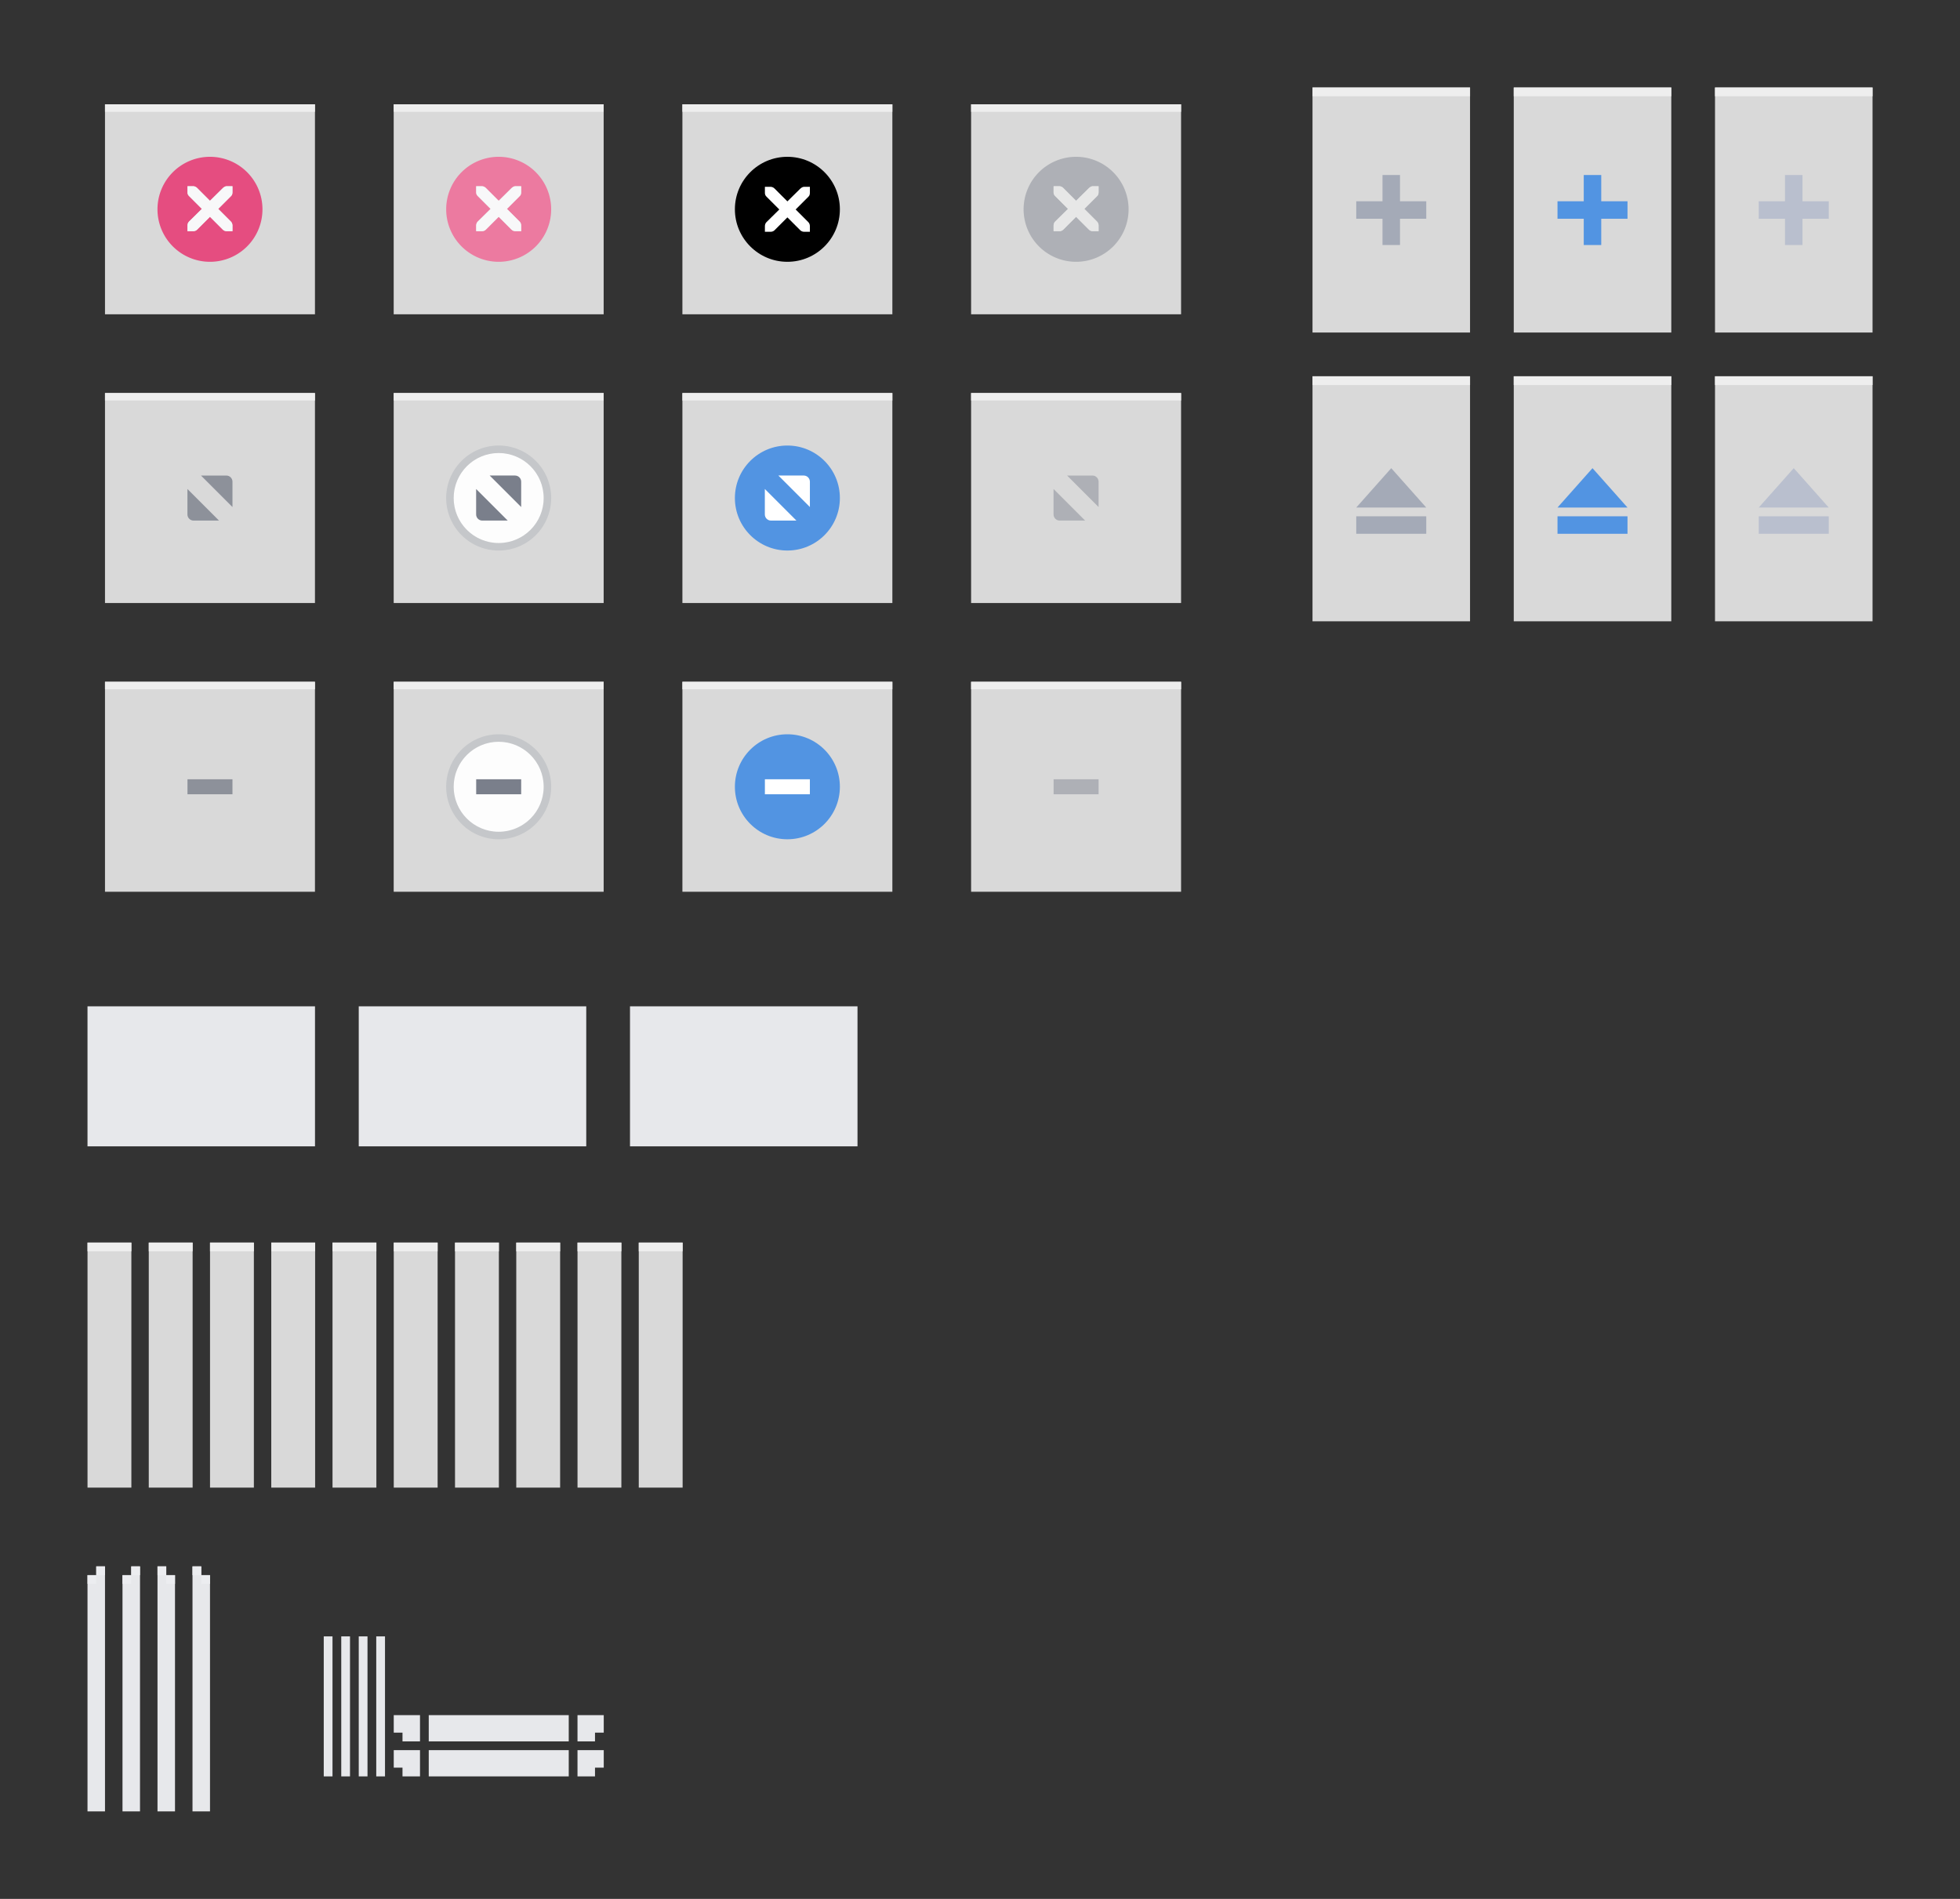 <?xml version="1.0" encoding="UTF-8" standalone="no"?>
<svg
   xmlns:osb="http://www.openswatchbook.org/uri/2009/osb"
   xmlns:dc="http://purl.org/dc/elements/1.1/"
   xmlns:cc="http://creativecommons.org/ns#"
   xmlns:rdf="http://www.w3.org/1999/02/22-rdf-syntax-ns#"
   xmlns:svg="http://www.w3.org/2000/svg"
   xmlns="http://www.w3.org/2000/svg"
   xmlns:xlink="http://www.w3.org/1999/xlink"
   xmlns:sodipodi="http://sodipodi.sourceforge.net/DTD/sodipodi-0.dtd"
   xmlns:inkscape="http://www.inkscape.org/namespaces/inkscape"
   sodipodi:docname="assets.svg"
   inkscape:version="1.0 (1.0+r73+1)"
   version="1.1"
   id="svg2"
   viewBox="0 0 224 217"
   height="217"
   width="224">
  <rect x="0" y="0" width="224" height="217" fill="#333333" stroke="none"/>
  <defs
     id="defs4">
    <linearGradient
       osb:paint="solid"
       id="selected_bg_color">
      <stop
         id="stop4407"
         offset="0"
         style="stop-color:#5294e2;stop-opacity:1;" />
    </linearGradient>
    <linearGradient
       osb:paint="solid"
       id="selected_fg_color">
      <stop
         id="stop4402"
         offset="0"
         style="stop-color:#ffffffgit;stop-opacity:1;" />
    </linearGradient>
    <linearGradient
       gradientUnits="userSpaceOnUse"
       y2="976"
       x2="89"
       y1="974"
       x1="89"
       id="linearGradient4404"
       xlink:href="#selected_fg_color"
       inkscape:collect="always" />
    <linearGradient
       gradientUnits="userSpaceOnUse"
       y2="978.007"
       x2="88.997"
       y1="972"
       x1="88.997"
       id="linearGradient4406"
       xlink:href="#selected_fg_color"
       inkscape:collect="always" />
    <linearGradient
       gradientUnits="userSpaceOnUse"
       y2="572.362"
       x2="152"
       y1="564.362"
       x1="152"
       id="linearGradient4409"
       xlink:href="#selected_bg_color"
       inkscape:collect="always" />
    <linearGradient
       gradientUnits="userSpaceOnUse"
       y2="-148"
       x2="568.362"
       y1="-156"
       x1="568.362"
       id="linearGradient4411"
       xlink:href="#selected_bg_color"
       inkscape:collect="always" />
    <linearGradient
       gradientUnits="userSpaceOnUse"
       y2="-150"
       x2="608.362"
       y1="-158"
       x1="608.362"
       id="linearGradient4413"
       xlink:href="#selected_bg_color"
       inkscape:collect="always" />
    <linearGradient
       gradientUnits="userSpaceOnUse"
       y2="606.362"
       x2="154"
       y1="601.862"
       x1="154"
       id="linearGradient4415"
       xlink:href="#selected_bg_color"
       inkscape:collect="always" />
    <linearGradient
       gradientUnits="userSpaceOnUse"
       y2="262"
       x2="1376"
       y1="248"
       x1="1376"
       id="linearGradient4417"
       xlink:href="#selected_bg_color"
       inkscape:collect="always" />
    <linearGradient
       gradientUnits="userSpaceOnUse"
       y2="262"
       x2="1376"
       y1="248"
       x1="1376"
       id="linearGradient4419"
       xlink:href="#selected_bg_color"
       inkscape:collect="always" />
  </defs>
  <sodipodi:namedview
     inkscape:window-maximized="1"
     inkscape:window-y="0"
     inkscape:window-x="0"
     inkscape:window-height="839"
     inkscape:window-width="1440"
     inkscape:document-rotation="0"
     fit-margin-bottom="10"
     fit-margin-right="10"
     fit-margin-left="10"
     fit-margin-top="10"
     inkscape:snap-nodes="true"
     inkscape:object-nodes="true"
     inkscape:snap-intersection-paths="false"
     inkscape:object-paths="true"
     inkscape:snap-bbox-midpoints="true"
     inkscape:snap-bbox-edge-midpoints="false"
     inkscape:bbox-nodes="true"
     inkscape:bbox-paths="true"
     inkscape:snap-bbox="true"
     units="px"
     showgrid="false"
     inkscape:current-layer="layer1"
     inkscape:document-units="px"
     inkscape:cy="26.92595"
     inkscape:cx="71.311733"
     inkscape:zoom="5.0628846"
     inkscape:pageshadow="2"
     inkscape:pageopacity="0.0"
     borderopacity="1.0"
     bordercolor="#666666"
     pagecolor="#ffffff"
     id="base">
    <inkscape:grid
       originy="-288"
       originx="5"
       id="grid4136"
       type="xygrid" />
  </sodipodi:namedview>
  <g
     transform="translate(5,-547.362)"
     id="layer1"
     inkscape:groupmode="layer"
     inkscape:label="Ebene 1">
    <rect
       inkscape:label="#rect4138-3"
       y="662.362"
       x="5"
       height="16"
       width="26"
       id="menu-active"
       style="opacity:1;fill:#e7e8eb;fill-opacity:1;stroke:none;stroke-width:1;stroke-linecap:butt;stroke-linejoin:round;stroke-miterlimit:4;stroke-dasharray:none;stroke-dashoffset:0;stroke-opacity:1" />
    <use
       inkscape:label="#use4212"
       height="100%"
       width="100%"
       transform="matrix(0.179,0,0,1,4.107,132)"
       id="title-1-active"
       xlink:href="#g4206"
       y="0"
       x="0" />
    <g
       style="stroke-width:1.167"
       transform="matrix(0.857,0,0,0.857,2.714,81.623)"
       inkscape:label="#g4893"
       id="close-active">
      <g
         id="g4206"
         style="opacity:1;stroke-width:1.167">
        <rect
           y="557.362"
           x="5"
           height="28"
           width="28"
           id="rect4138"
           style="opacity:1;fill:#d9d9d9;fill-opacity:1;stroke:none;stroke-width:1.167;stroke-linecap:butt;stroke-linejoin:round;stroke-miterlimit:4;stroke-dasharray:none;stroke-dashoffset:0;stroke-opacity:1" />
        <rect
           y="557.362"
           x="5"
           height="1"
           width="28"
           id="rect4204"
           style="opacity:1;fill:#eeeeee;fill-opacity:1;stroke:none;stroke-width:1.167;stroke-linecap:butt;stroke-linejoin:round;stroke-miterlimit:4;stroke-dasharray:none;stroke-dashoffset:0;stroke-opacity:1" />
      </g>
      <g
         style="stroke-width:1.167;enable-background:new"
         id="g4292"
         transform="translate(7,559.362)">
        <g
           style="stroke-width:1.167"
           transform="translate(0,-1028.362)"
           id="layer1-3"
           inkscape:label="Ebene 1">
          <g
             transform="translate(-641,1218)"
             inkscape:label="#g6210"
             id="titlebutton-close"
             style="display:inline;stroke-width:1.167">
            <g
               transform="translate(-678,-432.638)"
               style="display:inline;opacity:1;stroke-width:1.167"
               id="g4927-9">
              <g
                 id="g4490-6-5-2"
                 style="display:inline;opacity:1;stroke-width:1.167"
                 transform="translate(-103)">
                <g
                   transform="translate(58)"
                   style="display:inline;stroke-width:1.167"
                   id="g4092-0-2-21-0">
                  <path
                     id="path4068-7-5-9-6"
                     transform="translate(1204,190)"
                     d="m 172,58 a 7,7 0 0 0 -7,7 7,7 0 0 0 7,7 7,7 0 0 0 7,-7 7,7 0 0 0 -7,-7 z m -3,3.922 h 0.75 c 0.008,-9e-5 0.016,-3.45e-4 0.023,0 0.191,0.008 0.382,0.096 0.516,0.234 L 172,63.867 173.734,62.156 c 0.199,-0.173 0.335,-0.229 0.516,-0.234 H 175 v 0.75 c 0,0.215 -0.026,0.413 -0.188,0.562 l -1.711,1.711 1.688,1.688 C 174.93,66.774 175,66.973 175,67.172 v 0.75 h -0.75 c -0.199,-8e-6 -0.398,-0.07 -0.539,-0.211 L 172,66 l -1.711,1.711 c -0.141,0.141 -0.34,0.211 -0.539,0.211 H 169 v -0.75 c 0,-0.199 0.07,-0.398 0.211,-0.539 l 1.711,-1.688 -1.711,-1.711 C 169.053,63.088 168.984,62.882 169,62.672 Z"
                     style="fill:#E54D80;fill-opacity:1;stroke:none;stroke-width:0;stroke-linecap:butt;stroke-linejoin:miter;stroke-miterlimit:4;stroke-dasharray:none;stroke-dashoffset:0;stroke-opacity:1"
                     inkscape:connector-curvature="0" />
                </g>
              </g>
              <g
                 style="fill:#ffffff;fill-opacity:1;stroke-width:1.167"
                 transform="translate(1323,246.867)"
                 id="g4778-2-68">
                <g
                   transform="translate(-60,-518)"
                   id="layer9-9-4-4"
                   style="display:inline;fill:#ffffff;fill-opacity:1;stroke-width:1.167" />
                <g
                   style="fill:#ffffff;fill-opacity:1;stroke-width:1.167"
                   transform="translate(-60,-518)"
                   id="layer10-2-1-8" />
                <g
                   style="fill:#ffffff;fill-opacity:1;stroke-width:1.167"
                   transform="translate(-60,-518)"
                   id="layer11-16-4-9" />
                <g
                   style="fill:#ffffff;fill-opacity:1;stroke-width:1.167"
                   id="g2996-76-5"
                   transform="matrix(0.75,0,0,0.75,2,2.055)">
                  <g
                     style="fill:#ffffff;fill-opacity:1;stroke-width:1.167"
                     id="layer12-4-5-7"
                     transform="translate(-60,-518)">
                    <g
                       style="display:inline;fill:#ffffff;fill-opacity:1;stroke-width:1.167"
                       id="layer4-4-1-9-5"
                       transform="translate(19,-242)" />
                  </g>
                </g>
                <g
                   style="fill:#ffffff;fill-opacity:1;stroke-width:1.167"
                   transform="translate(-60,-518)"
                   id="layer13-2-6-11" />
                <g
                   style="fill:#ffffff;fill-opacity:1;stroke-width:1.167"
                   transform="translate(-60,-518)"
                   id="layer14-4-0-33" />
                <g
                   style="fill:#ffffff;fill-opacity:1;stroke-width:1.167"
                   transform="translate(-60,-518)"
                   id="layer15-7-3-0" />
              </g>
            </g>
            <rect
               style="display:inline;opacity:1;fill:none;fill-opacity:1;stroke:none;stroke-width:1.167;stroke-linecap:butt;stroke-linejoin:miter;stroke-miterlimit:4;stroke-dasharray:none;stroke-dashoffset:0;stroke-opacity:0"
               id="rect17883-39"
               width="16"
               height="16"
               x="645"
               y="-185.638" />
            <path
               style="color:#bebebe;font-style:normal;font-variant:normal;font-weight:normal;font-stretch:normal;font-size:medium;line-height:normal;font-family:'Andale Mono';-inkscape-font-specification:'Andale Mono';text-indent:0;text-align:start;text-decoration:none;text-decoration-line:none;letter-spacing:normal;word-spacing:normal;text-transform:none;writing-mode:lr-tb;direction:ltr;text-anchor:start;display:inline;overflow:visible;visibility:visible;opacity:1;fill:#f8f8f9;fill-opacity:1;fill-rule:nonzero;stroke:none;stroke-width:2.078;marker:none;enable-background:new"
               id="path10839-9-2-2-7-9-7"
               d="m 650,-180.716 h 0.75 c 0.008,-9e-5 0.016,-3.5e-4 0.023,0 0.191,0.008 0.382,0.096 0.516,0.234 l 1.711,1.711 1.734,-1.711 c 0.199,-0.173 0.335,-0.229 0.516,-0.234 h 0.75 v 0.75 c 0,0.215 -0.026,0.413 -0.188,0.562 l -1.711,1.711 1.688,1.688 c 0.141,0.141 0.211,0.34 0.211,0.539 v 0.75 h -0.75 c -0.199,-1e-5 -0.398,-0.07 -0.539,-0.211 l -1.711,-1.711 -1.711,1.711 c -0.141,0.141 -0.34,0.211 -0.539,0.211 h -0.75 v -0.75 c 0,-0.199 0.07,-0.398 0.211,-0.539 l 1.711,-1.688 -1.711,-1.711 c -0.158,-0.146 -0.227,-0.352 -0.211,-0.562 v -0.75 z"
               inkscape:connector-curvature="0" />
          </g>
        </g>
      </g>
    </g>
    <g
       style="stroke-width:1.167"
       transform="matrix(0.857,0,0,0.857,7.428,81.623)"
       inkscape:label="#g4917"
       id="close-prelight">
      <use
         style="stroke-width:1.167"
         x="0"
         y="0"
         xlink:href="#g4206"
         id="use4214"
         transform="translate(33,-2.2617187e-5)"
         width="100%"
         height="100%" />
      <g
         style="stroke-width:1.167;enable-background:new"
         id="g4352"
         transform="translate(40,559.362)">
        <g
           style="stroke-width:1.167"
           transform="translate(0,-1028.362)"
           id="layer1-6"
           inkscape:label="Ebene 1">
          <g
             transform="translate(-538,1218)"
             inkscape:label="#g6260"
             id="titlebutton-close-hover"
             style="display:inline;stroke-width:1.167">
            <g
               transform="translate(-781,-432.638)"
               style="display:inline;opacity:1;stroke-width:1.167"
               id="g4927">
              <g
                 id="g4490-6-9"
                 style="display:inline;opacity:1;stroke-width:1.167"
                 transform="translate(-103)">
                <g
                   transform="translate(58)"
                   style="display:inline;stroke-width:1.167"
                   id="g4092-0-2-3">
                  <path
                     id="path4068-7-5-8"
                     transform="translate(1204,156)"
                     d="m 172,92 a 7,7 0 0 0 -7,7 7,7 0 0 0 7,7 7,7 0 0 0 7,-7 7,7 0 0 0 -7,-7 z m -3,3.922 h 0.75 c 0.008,-9e-5 0.016,-3.45e-4 0.023,0 0.191,0.008 0.382,0.096 0.516,0.234 L 172,97.867 173.734,96.156 c 0.199,-0.173 0.335,-0.229 0.516,-0.234 H 175 v 0.75 c 0,0.215 -0.026,0.413 -0.188,0.562 l -1.711,1.711 1.688,1.687 c 0.141,0.141 0.211,0.34 0.211,0.539 v 0.75 h -0.75 c -0.199,-1e-5 -0.398,-0.07 -0.539,-0.211 L 172,100 l -1.711,1.711 c -0.141,0.141 -0.34,0.211 -0.539,0.211 H 169 v -0.75 c 0,-0.199 0.07,-0.398 0.211,-0.539 l 1.711,-1.687 -1.711,-1.711 C 169.053,97.088 168.984,96.882 169,96.672 Z"
                     style="fill:#EC7AA0;fill-opacity:1;stroke:none;stroke-width:0;stroke-linecap:butt;stroke-linejoin:miter;stroke-miterlimit:4;stroke-dasharray:none;stroke-dashoffset:0;stroke-opacity:1"
                     inkscape:connector-curvature="0" />
                </g>
              </g>
              <g
                 style="fill:#ffffff;fill-opacity:1;stroke-width:1.167"
                 transform="translate(1323,246.867)"
                 id="g4778-4">
                <g
                   transform="translate(-60,-518)"
                   id="layer9-9-44"
                   style="display:inline;fill:#ffffff;fill-opacity:1;stroke-width:1.167" />
                <g
                   style="fill:#ffffff;fill-opacity:1;stroke-width:1.167"
                   transform="translate(-60,-518)"
                   id="layer10-2-9" />
                <g
                   style="fill:#ffffff;fill-opacity:1;stroke-width:1.167"
                   transform="translate(-60,-518)"
                   id="layer11-16-3" />
                <g
                   style="fill:#ffffff;fill-opacity:1;stroke-width:1.167"
                   id="g2996-9"
                   transform="matrix(0.75,0,0,0.75,2,2.055)">
                  <g
                     style="fill:#ffffff;fill-opacity:1;stroke-width:1.167"
                     id="layer12-4-7"
                     transform="translate(-60,-518)">
                    <g
                       style="display:inline;fill:#ffffff;fill-opacity:1;stroke-width:1.167"
                       id="layer4-4-1-3"
                       transform="translate(19,-242)" />
                  </g>
                </g>
                <g
                   style="fill:#ffffff;fill-opacity:1;stroke-width:1.167"
                   transform="translate(-60,-518)"
                   id="layer13-2-02" />
                <g
                   style="fill:#ffffff;fill-opacity:1;stroke-width:1.167"
                   transform="translate(-60,-518)"
                   id="layer14-4-7" />
                <g
                   style="fill:#ffffff;fill-opacity:1;stroke-width:1.167"
                   transform="translate(-60,-518)"
                   id="layer15-7-4" />
              </g>
            </g>
            <rect
               style="display:inline;opacity:1;fill:none;fill-opacity:1;stroke:none;stroke-width:1.167;stroke-linecap:butt;stroke-linejoin:miter;stroke-miterlimit:4;stroke-dasharray:none;stroke-dashoffset:0;stroke-opacity:0"
               id="rect17883-5"
               width="16"
               height="16"
               x="542"
               y="-185.638" />
            <path
               style="color:#bebebe;font-style:normal;font-variant:normal;font-weight:normal;font-stretch:normal;font-size:medium;line-height:normal;font-family:'Andale Mono';-inkscape-font-specification:'Andale Mono';text-indent:0;text-align:start;text-decoration:none;text-decoration-line:none;letter-spacing:normal;word-spacing:normal;text-transform:none;writing-mode:lr-tb;direction:ltr;text-anchor:start;display:inline;overflow:visible;visibility:visible;opacity:1;fill:#f8f8f9;fill-opacity:1;fill-rule:nonzero;stroke:none;stroke-width:2.078;marker:none;enable-background:new"
               id="path10839-9-2-2-7-9-7-4-9"
               d="m 547,-180.716 h 0.75 c 0.008,-9e-5 0.016,-3.5e-4 0.023,0 0.191,0.008 0.382,0.096 0.516,0.234 l 1.711,1.711 1.734,-1.711 c 0.199,-0.173 0.335,-0.229 0.516,-0.234 H 553 v 0.75 c 0,0.215 -0.026,0.413 -0.188,0.562 l -1.711,1.711 1.688,1.688 c 0.141,0.141 0.211,0.34 0.211,0.539 v 0.75 h -0.75 c -0.199,-1e-5 -0.398,-0.07 -0.539,-0.211 L 550,-176.638 l -1.711,1.711 c -0.141,0.141 -0.34,0.211 -0.539,0.211 H 547 v -0.75 c 0,-0.199 0.07,-0.398 0.211,-0.539 l 1.711,-1.688 -1.711,-1.711 c -0.158,-0.146 -0.227,-0.352 -0.211,-0.562 v -0.75 z"
               inkscape:connector-curvature="0" />
          </g>
        </g>
      </g>
    </g>
    <g
       style="stroke-width:1.167"
       transform="matrix(0.857,0,0,0.857,12.142,81.623)"
       inkscape:label="#g4939"
       id="close-pressed">
      <use
         style="stroke-width:1.167"
         x="0"
         y="0"
         xlink:href="#g4206"
         id="use4216"
         transform="translate(66,-2.2617187e-5)"
         width="100%"
         height="100%" />
      <g
         style="stroke-width:1.167;enable-background:new"
         id="g4412"
         transform="translate(73,559.362)">
        <g
           style="stroke-width:1.167"
           transform="translate(0,-1028.362)"
           id="layer1-0"
           inkscape:label="Ebene 1">
          <g
             transform="translate(-437,1218)"
             inkscape:label="#g6332"
             id="titlebutton-close-active"
             style="display:inline;stroke-width:1.167">
            <g
               transform="translate(-882,-432.638)"
               style="display:inline;opacity:1;stroke-width:1.167"
               id="g4927-8-7">
              <g
                 id="g4490-6-3-7"
                 style="display:inline;opacity:1;stroke-width:1.167"
                 transform="translate(-103)">
                <g
                   transform="translate(58)"
                   style="display:inline;stroke-width:1.167"
                   id="g4092-0-2-2-1">
                  <circle
                     id="path4068-7-5-4-9"
                     style="fill:#000000;fill-opacity:1;stroke:none;stroke-width:0;stroke-linecap:butt;stroke-linejoin:miter;stroke-miterlimit:4;stroke-dasharray:none;stroke-dashoffset:0;stroke-opacity:1"
                     cx="1376"
                     cy="255"
                     r="7" />
                </g>
              </g>
              <g
                 style="fill:#ffffff;fill-opacity:1;stroke-width:1.167"
                 transform="translate(1323,246.867)"
                 id="g4778-3-6">
                <g
                   transform="translate(-60,-518)"
                   id="layer9-9-6-0"
                   style="display:inline;fill:#ffffff;fill-opacity:1;stroke-width:1.167" />
                <g
                   style="fill:#ffffff;fill-opacity:1;stroke-width:1.167"
                   transform="translate(-60,-518)"
                   id="layer10-2-3-6" />
                <g
                   style="fill:#ffffff;fill-opacity:1;stroke-width:1.167"
                   transform="translate(-60,-518)"
                   id="layer11-16-2-2" />
                <g
                   style="fill:#ffffff;fill-opacity:1;stroke-width:1.167"
                   id="g2996-7-0"
                   transform="matrix(0.75,0,0,0.75,2,2.055)">
                  <g
                     style="fill:#ffffff;fill-opacity:1;stroke-width:1.167"
                     id="layer12-4-6-3"
                     transform="translate(-60,-518)">
                    <g
                       style="display:inline;fill:#ffffff;fill-opacity:1;stroke-width:1.167"
                       id="layer4-4-1-4-1"
                       transform="translate(19,-242)">
                      <path
                         style="color:#bebebe;font-style:normal;font-variant:normal;font-weight:normal;font-stretch:normal;font-size:medium;line-height:normal;font-family:'Andale Mono';-inkscape-font-specification:'Andale Mono';text-indent:0;text-align:start;text-decoration:none;text-decoration-line:none;letter-spacing:normal;word-spacing:normal;text-transform:none;writing-mode:lr-tb;direction:ltr;text-anchor:start;display:inline;overflow:visible;visibility:visible;fill:#ffffff;fill-opacity:1;fill-rule:nonzero;stroke:none;stroke-width:2.078;marker:none;enable-background:new"
                         id="path10839-9-8-7"
                         d="m 45.002,764.104 h 1 c 0.01,-1.2e-4 0.021,-4.6e-4 0.031,0 0.255,0.011 0.51,0.129 0.688,0.312 l 2.281,2.281 2.312,-2.281 c 0.266,-0.231 0.447,-0.305 0.688,-0.312 h 1 v 1 c 0,0.286 -0.034,0.551 -0.25,0.75 l -2.281,2.281 2.25,2.25 c 0.188,0.188 0.281,0.453 0.281,0.719 v 1 h -1 c -0.265,-10e-6 -0.531,-0.093 -0.719,-0.281 l -2.281,-2.281 -2.281,2.281 c -0.188,0.188 -0.453,0.281 -0.719,0.281 h -1 v -1 c -3e-6,-0.265 0.093,-0.531 0.281,-0.719 l 2.281,-2.25 -2.281,-2.281 c -0.211,-0.195 -0.303,-0.469 -0.281,-0.75 z"
                         inkscape:connector-curvature="0" />
                    </g>
                  </g>
                </g>
                <g
                   style="fill:#ffffff;fill-opacity:1;stroke-width:1.167"
                   transform="translate(-60,-518)"
                   id="layer13-2-0-2" />
                <g
                   style="fill:#ffffff;fill-opacity:1;stroke-width:1.167"
                   transform="translate(-60,-518)"
                   id="layer14-4-4-0" />
                <g
                   style="fill:#ffffff;fill-opacity:1;stroke-width:1.167"
                   transform="translate(-60,-518)"
                   id="layer15-7-5-0" />
              </g>
            </g>
            <rect
               style="display:inline;opacity:1;fill:none;fill-opacity:1;stroke:none;stroke-width:1.167;stroke-linecap:butt;stroke-linejoin:miter;stroke-miterlimit:4;stroke-dasharray:none;stroke-dashoffset:0;stroke-opacity:0"
               id="rect17883-02"
               width="16"
               height="16"
               x="441"
               y="-185.638" />
          </g>
        </g>
      </g>
    </g>
    <g
       style="stroke-width:1.167"
       transform="matrix(0.857,0,0,0.857,16.856,81.623)"
       inkscape:label="#g4961"
       id="close-inactive">
      <use
         style="stroke-width:1.167"
         x="0"
         y="0"
         xlink:href="#g4206"
         id="use4218"
         transform="translate(99,-2.2617187e-5)"
         width="100%"
         height="100%" />
      <g
         style="stroke-width:1.167;enable-background:new"
         id="g4472"
         transform="translate(106,559.362)">
        <g
           style="stroke-width:1.167"
           transform="translate(0,-1028.362)"
           id="layer1-7"
           inkscape:label="Ebene 1">
          <g
             transform="translate(-641,1218)"
             inkscape:label="#g6210"
             id="titlebutton-close-backdrop"
             style="display:inline;opacity:0.45;stroke-width:1.167">
            <g
               transform="translate(-678,-432.638)"
               style="display:inline;opacity:1;stroke-width:1.167"
               id="g4927-9-3">
              <g
                 id="g4490-6-5-2-6"
                 style="display:inline;opacity:1;stroke-width:1.167"
                 transform="translate(-103)">
                <g
                   transform="translate(58)"
                   style="display:inline;stroke-width:1.167"
                   id="g4092-0-2-21-0-6">
                  <path
                     id="path4068-7-5-9-6-8"
                     transform="translate(1204,190)"
                     d="m 172,58 a 7,7 0 0 0 -7,7 7,7 0 0 0 7,7 7,7 0 0 0 7,-7 7,7 0 0 0 -7,-7 z m -3,3.922 h 0.75 c 0.008,-9e-5 0.016,-3.45e-4 0.023,0 0.191,0.008 0.382,0.096 0.516,0.234 L 172,63.867 173.734,62.156 c 0.199,-0.173 0.335,-0.229 0.516,-0.234 H 175 v 0.75 c 0,0.215 -0.026,0.413 -0.188,0.562 l -1.711,1.711 1.688,1.688 C 174.93,66.774 175,66.973 175,67.172 v 0.75 h -0.75 c -0.199,-8e-6 -0.398,-0.07 -0.539,-0.211 L 172,66 l -1.711,1.711 c -0.141,0.141 -0.34,0.211 -0.539,0.211 H 169 v -0.75 c 0,-0.199 0.07,-0.398 0.211,-0.539 l 1.711,-1.688 -1.711,-1.711 C 169.053,63.088 168.984,62.882 169,62.672 Z"
                     style="opacity:1;fill:#7a7f8b;fill-opacity:1;stroke:none;stroke-width:0;stroke-linecap:butt;stroke-linejoin:miter;stroke-miterlimit:4;stroke-dasharray:none;stroke-dashoffset:0;stroke-opacity:1"
                     inkscape:connector-curvature="0" />
                </g>
              </g>
              <g
                 style="fill:#ffffff;fill-opacity:1;stroke-width:1.167"
                 transform="translate(1323,246.867)"
                 id="g4778-2-68-3">
                <g
                   transform="translate(-60,-518)"
                   id="layer9-9-4-4-5"
                   style="display:inline;fill:#ffffff;fill-opacity:1;stroke-width:1.167" />
                <g
                   style="fill:#ffffff;fill-opacity:1;stroke-width:1.167"
                   transform="translate(-60,-518)"
                   id="layer10-2-1-8-2" />
                <g
                   style="fill:#ffffff;fill-opacity:1;stroke-width:1.167"
                   transform="translate(-60,-518)"
                   id="layer11-16-4-9-8" />
                <g
                   style="fill:#ffffff;fill-opacity:1;stroke-width:1.167"
                   id="g2996-76-5-4"
                   transform="matrix(0.75,0,0,0.75,2,2.055)">
                  <g
                     style="fill:#ffffff;fill-opacity:1;stroke-width:1.167"
                     id="layer12-4-5-7-9"
                     transform="translate(-60,-518)">
                    <g
                       style="display:inline;fill:#ffffff;fill-opacity:1;stroke-width:1.167"
                       id="layer4-4-1-9-5-3"
                       transform="translate(19,-242)" />
                  </g>
                </g>
                <g
                   style="fill:#ffffff;fill-opacity:1;stroke-width:1.167"
                   transform="translate(-60,-518)"
                   id="layer13-2-6-11-6" />
                <g
                   style="fill:#ffffff;fill-opacity:1;stroke-width:1.167"
                   transform="translate(-60,-518)"
                   id="layer14-4-0-33-0" />
                <g
                   style="fill:#ffffff;fill-opacity:1;stroke-width:1.167"
                   transform="translate(-60,-518)"
                   id="layer15-7-3-0-7" />
              </g>
            </g>
            <rect
               style="display:inline;opacity:1;fill:none;fill-opacity:1;stroke:none;stroke-width:1.167;stroke-linecap:butt;stroke-linejoin:miter;stroke-miterlimit:4;stroke-dasharray:none;stroke-dashoffset:0;stroke-opacity:0"
               id="rect17883-39-7"
               width="16"
               height="16"
               x="645"
               y="-185.638" />
            <path
               style="color:#bebebe;font-style:normal;font-variant:normal;font-weight:normal;font-stretch:normal;font-size:medium;line-height:normal;font-family:'Andale Mono';-inkscape-font-specification:'Andale Mono';text-indent:0;text-align:start;text-decoration:none;text-decoration-line:none;letter-spacing:normal;word-spacing:normal;text-transform:none;writing-mode:lr-tb;direction:ltr;text-anchor:start;display:inline;overflow:visible;visibility:visible;opacity:1;fill:#f8f8f9;fill-opacity:1;fill-rule:nonzero;stroke:none;stroke-width:2.078;marker:none;enable-background:new"
               id="path10839-9-2-2-7-9-7-4"
               d="m 650,-180.716 h 0.75 c 0.008,-9e-5 0.016,-3.5e-4 0.023,0 0.191,0.008 0.382,0.096 0.516,0.234 l 1.711,1.711 1.734,-1.711 c 0.199,-0.173 0.335,-0.229 0.516,-0.234 H 656 v 0.75 c 0,0.215 -0.026,0.413 -0.188,0.562 l -1.711,1.711 1.688,1.688 c 0.141,0.141 0.211,0.34 0.211,0.539 v 0.75 h -0.75 c -0.199,-1e-5 -0.398,-0.07 -0.539,-0.211 L 653,-176.638 l -1.711,1.711 c -0.141,0.141 -0.34,0.211 -0.539,0.211 H 650 v -0.75 c 0,-0.199 0.07,-0.398 0.211,-0.539 l 1.711,-1.688 -1.711,-1.711 c -0.158,-0.146 -0.227,-0.352 -0.211,-0.562 v -0.75 z"
               inkscape:connector-curvature="0" />
          </g>
        </g>
      </g>
    </g>
    <g
       style="stroke-width:1.167"
       transform="matrix(0.857,0,0,0.857,2.714,86.337)"
       inkscape:label="#g5037"
       id="maximize-active">
      <use
         style="stroke-width:1.167"
         x="0"
         y="0"
         xlink:href="#g4206"
         id="use4220"
         transform="translate(0,33)"
         width="100%"
         height="100%" />
      <g
         style="stroke-width:1.167;enable-background:new"
         id="g4521"
         transform="translate(7,592.362)">
        <g
           style="stroke-width:1.167"
           transform="translate(0,-1028.362)"
           id="layer1-78"
           inkscape:label="Ebene 1">
          <g
             style="display:inline;opacity:0.8;stroke-width:1.167"
             transform="translate(-612,1218)"
             inkscape:label="#g6234"
             id="titlebutton-max">
            <g
               transform="translate(-781,-432.638)"
               style="display:inline;opacity:1;stroke-width:1.167"
               id="g7146">
              <g
                 id="g4490-2-96"
                 style="display:inline;opacity:1;stroke-width:1.167"
                 transform="translate(-29)">
                <g
                   transform="translate(58)"
                   style="display:inline;stroke-width:1.167"
                   id="g4092-0-6-83" />
              </g>
              <path
                 sodipodi:nodetypes="csscccsscc"
                 inkscape:connector-curvature="0"
                 d="m 1403.8,252 h 3.382 c 0.45,0 0.816,0.368 0.819,0.819 v 3.382 z m 2.407,6.007 h -3.395 c -0.45,0 -0.819,-0.368 -0.819,-0.819 v -3.395 l 4.214,4.214"
                 style="display:inline;opacity:1;fill:#7a7f8b;fill-opacity:1;fill-rule:evenodd;stroke:none;stroke-width:1.167"
                 id="path4293-5-95" />
            </g>
            <rect
               style="display:inline;opacity:1;fill:none;fill-opacity:1;stroke:none;stroke-width:1.167;stroke-linecap:butt;stroke-linejoin:miter;stroke-miterlimit:4;stroke-dasharray:none;stroke-dashoffset:0;stroke-opacity:0"
               id="rect17883-29"
               width="16"
               height="16"
               x="616"
               y="-185.638" />
          </g>
        </g>
      </g>
    </g>
    <g
       style="stroke-width:1.167"
       transform="matrix(0.857,0,0,0.857,7.428,86.337)"
       inkscape:label="#g5016"
       id="maximize-prelight">
      <use
         style="stroke-width:1.167"
         x="0"
         y="0"
         xlink:href="#g4206"
         id="use4222"
         transform="translate(33,33)"
         width="100%"
         height="100%" />
      <g
         style="stroke-width:1.167;enable-background:new"
         id="g4569"
         transform="translate(40,592.362)">
        <g
           style="stroke-width:1.167"
           transform="translate(0,-1028.362)"
           id="layer1-2"
           inkscape:label="Ebene 1">
          <g
             transform="translate(-509,1218)"
             inkscape:label="#g6284"
             id="titlebutton-max-hover"
             style="display:inline;stroke-width:1.167">
            <g
               transform="translate(-781,-432.638)"
               style="display:inline;opacity:1;stroke-width:1.167"
               id="g4891">
              <ellipse
                 ry="6"
                 rx="6"
                 id="path4068-7-5-9-6-7-2-4"
                 style="display:inline;opacity:0.95;fill:#ffffff;fill-opacity:1;stroke:none;stroke-width:0;stroke-linecap:butt;stroke-linejoin:miter;stroke-miterlimit:4;stroke-dasharray:none;stroke-dashoffset:0;stroke-opacity:1"
                 cx="1302"
                 cy="255" />
              <path
                 inkscape:connector-curvature="0"
                 id="path4068-7-5-9-6-7-2-5-78"
                 d="m 1302,248 a 7,7 0 0 0 -7,7 7,7 0 0 0 7,7 7,7 0 0 0 7,-7 7,7 0 0 0 -7,-7 z m 0,1 a 6,6 0 0 1 6,6 6,6 0 0 1 -6,6 6,6 0 0 1 -6,-6 6,6 0 0 1 6,-6 z"
                 style="display:inline;opacity:0.15;fill:#525d76;fill-opacity:1;stroke:none;stroke-width:0;stroke-linecap:butt;stroke-linejoin:miter;stroke-miterlimit:4;stroke-dasharray:none;stroke-dashoffset:0;stroke-opacity:1" />
              <g
                 style="fill:#c0e3ff;fill-opacity:1;stroke-width:1.167"
                 transform="translate(1294,247)"
                 id="g4806-9">
                <g
                   id="layer9-78-7"
                   inkscape:label="status"
                   style="display:inline;fill:#c0e3ff;fill-opacity:1;stroke-width:1.167"
                   transform="translate(-81,-967)" />
                <g
                   style="fill:#c0e3ff;fill-opacity:1;stroke-width:1.167"
                   id="layer10-3-3"
                   inkscape:label="devices"
                   transform="translate(-81,-967)" />
                <g
                   style="fill:#c0e3ff;fill-opacity:1;stroke-width:1.167"
                   id="layer11-19-75"
                   inkscape:label="apps"
                   transform="translate(-81,-967)" />
                <g
                   style="fill:#c0e3ff;fill-opacity:1;stroke-width:1.167"
                   id="layer13-4-9"
                   inkscape:label="places"
                   transform="translate(-81,-967)" />
                <g
                   style="fill:#c0e3ff;fill-opacity:1;stroke-width:1.167"
                   id="layer14-8-5"
                   inkscape:label="mimetypes"
                   transform="translate(-81,-967)" />
                <g
                   id="layer15-5-8"
                   inkscape:label="emblems"
                   style="display:inline;fill:#c0e3ff;fill-opacity:1;stroke-width:1.167"
                   transform="translate(-81,-967)" />
                <g
                   id="g71291-1-7"
                   inkscape:label="emotes"
                   style="display:inline;fill:#c0e3ff;fill-opacity:1;stroke-width:1.167"
                   transform="translate(-81,-967)" />
                <g
                   id="g4953-7-1"
                   inkscape:label="categories"
                   style="display:inline;fill:#c0e3ff;fill-opacity:1;stroke-width:1.167"
                   transform="translate(-81,-967)" />
                <g
                   id="layer12-3-0"
                   inkscape:label="actions"
                   style="display:inline;fill:#c0e3ff;fill-opacity:1;stroke-width:1.167"
                   transform="translate(-81,-967)">
                  <path
                     id="path4293-6"
                     style="opacity:1;fill:#7a7f8b;fill-opacity:1;fill-rule:evenodd;stroke:none;stroke-width:1.167"
                     d="m 87.8,972 h 3.382 c 0.45,0 0.816,0.368 0.819,0.819 v 3.382 z m 2.407,6.007 H 86.812 c -0.45,0 -0.819,-0.368 -0.819,-0.819 v -3.395 l 4.214,4.214"
                     inkscape:connector-curvature="0"
                     sodipodi:nodetypes="csscccsscc" />
                </g>
              </g>
            </g>
            <rect
               style="display:inline;opacity:1;fill:none;fill-opacity:1;stroke:none;stroke-width:1.167;stroke-linecap:butt;stroke-linejoin:miter;stroke-miterlimit:4;stroke-dasharray:none;stroke-dashoffset:0;stroke-opacity:0"
               id="rect17883-0"
               width="16"
               height="16"
               x="513"
               y="-185.638" />
          </g>
        </g>
      </g>
    </g>
    <g
       style="stroke-width:1.167"
       transform="matrix(0.857,0,0,0.857,12.142,86.337)"
       inkscape:label="#g4994"
       id="maximize-pressed">
      <use
         style="stroke-width:1.167"
         x="0"
         y="0"
         xlink:href="#g4206"
         id="use4228"
         transform="translate(66,33)"
         width="100%"
         height="100%" />
      <g
         style="stroke-width:1.167;enable-background:new"
         id="g4634"
         transform="translate(73,592.362)">
        <g
           style="stroke-width:1.167"
           transform="translate(0,-1028.362)"
           id="layer1-69"
           inkscape:label="Ebene 1">
          <g
             transform="translate(-408,1218)"
             inkscape:label="#g6356"
             id="titlebutton-max-active"
             style="display:inline;stroke-width:1.167">
            <g
               transform="translate(-882,-432.638)"
               style="display:inline;opacity:1;stroke-width:1.167"
               id="g4891-4">
              <g
                 id="g4490-2-9-1-2"
                 style="display:inline;opacity:1;stroke-width:1.167"
                 transform="translate(-132)">
                <g
                   transform="translate(58)"
                   style="display:inline;stroke-width:1.167"
                   id="g4092-0-6-3-6-8">
                  <circle
                     id="path4068-7-6-5-1-6"
                     style="fill:url(#linearGradient4417);fill-opacity:1;stroke:none;stroke-width:0;stroke-linecap:butt;stroke-linejoin:miter;stroke-miterlimit:4;stroke-dasharray:none;stroke-dashoffset:0;stroke-opacity:1"
                     cx="1376"
                     cy="255"
                     r="7" />
                </g>
              </g>
              <g
                 style="fill:#c0e3ff;fill-opacity:1;stroke-width:1.167"
                 transform="translate(1294,247)"
                 id="g4806-5-2">
                <g
                   id="layer9-78-2-0"
                   inkscape:label="status"
                   style="display:inline;fill:#c0e3ff;fill-opacity:1;stroke-width:1.167"
                   transform="translate(-81,-967)" />
                <g
                   style="fill:#c0e3ff;fill-opacity:1;stroke-width:1.167"
                   id="layer10-3-9-9"
                   inkscape:label="devices"
                   transform="translate(-81,-967)" />
                <g
                   style="fill:#c0e3ff;fill-opacity:1;stroke-width:1.167"
                   id="layer11-19-7-6"
                   inkscape:label="apps"
                   transform="translate(-81,-967)" />
                <g
                   style="fill:#c0e3ff;fill-opacity:1;stroke-width:1.167"
                   id="layer13-4-7-4"
                   inkscape:label="places"
                   transform="translate(-81,-967)" />
                <g
                   style="fill:#c0e3ff;fill-opacity:1;stroke-width:1.167"
                   id="layer14-8-9-7"
                   inkscape:label="mimetypes"
                   transform="translate(-81,-967)" />
                <g
                   id="layer15-5-4-2"
                   inkscape:label="emblems"
                   style="display:inline;fill:#c0e3ff;fill-opacity:1;stroke-width:1.167"
                   transform="translate(-81,-967)" />
                <g
                   id="g71291-1-4-6"
                   inkscape:label="emotes"
                   style="display:inline;fill:#c0e3ff;fill-opacity:1;stroke-width:1.167"
                   transform="translate(-81,-967)" />
                <g
                   id="g4953-7-0-8"
                   inkscape:label="categories"
                   style="display:inline;fill:#c0e3ff;fill-opacity:1;stroke-width:1.167"
                   transform="translate(-81,-967)" />
                <g
                   id="layer12-3-7-2"
                   inkscape:label="actions"
                   style="display:inline;fill:#c0e3ff;fill-opacity:1;stroke-width:1.167"
                   transform="translate(-81,-967)">
                  <path
                     id="path4293-4-9"
                     style="fill:url(#linearGradient4406);fill-opacity:1;fill-rule:evenodd;stroke:none;stroke-width:1.167"
                     d="m 87.8,972 h 3.382 c 0.45,0 0.816,0.368 0.819,0.819 v 3.382 z m 2.407,6.007 H 86.812 c -0.45,0 -0.819,-0.368 -0.819,-0.819 v -3.395 l 4.214,4.214"
                     inkscape:connector-curvature="0"
                     sodipodi:nodetypes="csscccsscc" />
                </g>
              </g>
            </g>
            <rect
               style="display:inline;opacity:1;fill:none;fill-opacity:1;stroke:none;stroke-width:1.167;stroke-linecap:butt;stroke-linejoin:miter;stroke-miterlimit:4;stroke-dasharray:none;stroke-dashoffset:0;stroke-opacity:0"
               id="rect17883-79"
               width="16"
               height="16"
               x="412"
               y="-185.638" />
          </g>
        </g>
      </g>
    </g>
    <g
       style="stroke-width:1.167"
       transform="matrix(0.857,0,0,0.857,16.856,86.337)"
       inkscape:label="#g4983"
       id="maximize-inactive">
      <use
         style="stroke-width:1.167"
         x="0"
         y="0"
         xlink:href="#g4206"
         id="use4232"
         transform="translate(99,33)"
         width="100%"
         height="100%" />
      <g
         style="stroke-width:1.167;enable-background:new"
         id="g4683"
         transform="translate(106,592.362)">
        <g
           style="stroke-width:1.167"
           transform="translate(0,-1028.362)"
           id="layer1-4"
           inkscape:label="Ebene 1">
          <g
             transform="translate(-612,1201)"
             style="display:inline;opacity:0.45;stroke-width:1.167"
             inkscape:label="#g6521"
             id="titlebutton-max-backdrop">
            <g
               transform="translate(-781,-415.638)"
               id="g7146-1"
               style="display:inline;opacity:1;stroke-width:1.167">
              <g
                 id="g4490-2"
                 style="display:inline;opacity:1;stroke-width:1.167"
                 transform="translate(-29)">
                <g
                   transform="translate(58)"
                   style="display:inline;stroke-width:1.167"
                   id="g4092-0-6" />
              </g>
              <path
                 sodipodi:nodetypes="csscccsscc"
                 inkscape:connector-curvature="0"
                 d="m 1403.8,252 h 3.382 c 0.45,0 0.816,0.368 0.819,0.819 v 3.382 z m 2.407,6.007 h -3.395 c -0.45,0 -0.819,-0.368 -0.819,-0.819 v -3.395 l 4.214,4.214"
                 style="display:inline;opacity:1;fill:#7a7f8b;fill-opacity:1;fill-rule:evenodd;stroke:none;stroke-width:1.167"
                 id="path4293-5" />
            </g>
            <rect
               y="-168.638"
               x="616"
               height="16"
               width="16"
               id="rect17883-39-6"
               style="display:inline;opacity:1;fill:none;fill-opacity:1;stroke:none;stroke-width:1.167;stroke-linecap:butt;stroke-linejoin:miter;stroke-miterlimit:4;stroke-dasharray:none;stroke-dashoffset:0;stroke-opacity:0" />
          </g>
        </g>
      </g>
    </g>
    <g
       style="stroke-width:1.167"
       transform="matrix(0.857,0,0,0.857,2.714,91.052)"
       inkscape:label="#g5048"
       id="hide-active">
      <use
         style="stroke-width:1.167"
         x="0"
         y="0"
         xlink:href="#g4206"
         id="use4234"
         transform="translate(0,66)"
         width="100%"
         height="100%" />
      <g
         style="stroke-width:1.167;enable-background:new"
         id="g4721"
         transform="translate(7,625.362)">
        <g
           style="stroke-width:1.167"
           transform="translate(0,-1028.362)"
           id="layer1-1"
           inkscape:label="Ebene 1">
          <g
             style="display:inline;opacity:0.8;stroke-width:1.167"
             transform="translate(-583,1218)"
             inkscape:label="#g6247"
             id="titlebutton-min">
            <g
               transform="translate(-781,-432.638)"
               style="display:inline;opacity:1;stroke-width:1.167"
               id="g7138">
              <g
                 id="g4490-3-75"
                 style="display:inline;opacity:1;stroke-width:1.167"
                 transform="translate(-58)">
                <g
                   transform="translate(58)"
                   style="display:inline;stroke-width:1.167"
                   id="g4092-0-7-0" />
              </g>
              <path
                 sodipodi:nodetypes="ccccc"
                 style="color:#000000;font-style:normal;font-variant:normal;font-weight:normal;font-stretch:normal;font-size:medium;line-height:normal;font-family:Sans;-inkscape-font-specification:Sans;text-indent:0;text-align:start;text-decoration:none;text-decoration-line:none;letter-spacing:normal;word-spacing:normal;text-transform:none;writing-mode:lr-tb;direction:ltr;baseline-shift:baseline;text-anchor:start;display:inline;overflow:visible;visibility:visible;opacity:1;fill:#7a7f8b;fill-opacity:1;stroke:none;stroke-width:2.333;marker:none;enable-background:accumulate"
                 id="rect9057-4-3"
                 d="m 1373,254 v 2 h 6 v -2 z"
                 inkscape:connector-curvature="0" />
            </g>
            <rect
               style="display:inline;opacity:1;fill:none;fill-opacity:1;stroke:none;stroke-width:1.167;stroke-linecap:butt;stroke-linejoin:miter;stroke-miterlimit:4;stroke-dasharray:none;stroke-dashoffset:0;stroke-opacity:0"
               id="rect17883-32"
               width="16"
               height="16"
               x="587"
               y="-185.638" />
          </g>
        </g>
      </g>
    </g>
    <g
       style="stroke-width:1.167"
       transform="matrix(0.857,0,0,0.857,7.428,91.052)"
       inkscape:label="#g5059"
       id="hide-prelight">
      <use
         style="stroke-width:1.167"
         x="0"
         y="0"
         xlink:href="#g4206"
         id="use4226"
         transform="translate(33,66)"
         width="100%"
         height="100%" />
      <g
         style="stroke-width:1.167;enable-background:new"
         id="g4769"
         transform="translate(40,625.362)">
        <g
           style="stroke-width:1.167"
           transform="translate(0,-1028.362)"
           id="layer1-64"
           inkscape:label="Ebene 1">
          <g
             transform="translate(-480,1218)"
             inkscape:label="#g6308"
             id="titlebutton-min-hover"
             style="display:inline;stroke-width:1.167">
            <g
               transform="translate(-781,-432.638)"
               style="display:inline;opacity:1;stroke-width:1.167"
               id="g4909">
              <ellipse
                 ry="6"
                 rx="6"
                 id="path4068-7-5-9-6-7-2-1"
                 style="display:inline;opacity:0.95;fill:#ffffff;fill-opacity:1;stroke:none;stroke-width:0;stroke-linecap:butt;stroke-linejoin:miter;stroke-miterlimit:4;stroke-dasharray:none;stroke-dashoffset:0;stroke-opacity:1"
                 cx="1273"
                 cy="255" />
              <path
                 inkscape:connector-curvature="0"
                 id="path4068-7-5-9-6-7-2-5-23"
                 d="m 1273,248 a 7,7 0 0 0 -7,7 7,7 0 0 0 7,7 7,7 0 0 0 7,-7 7,7 0 0 0 -7,-7 z m 0,1 a 6,6 0 0 1 6,6 6,6 0 0 1 -6,6 6,6 0 0 1 -6,-6 6,6 0 0 1 6,-6 z"
                 style="display:inline;opacity:0.15;fill:#525d76;fill-opacity:1;stroke:none;stroke-width:0;stroke-linecap:butt;stroke-linejoin:miter;stroke-miterlimit:4;stroke-dasharray:none;stroke-dashoffset:0;stroke-opacity:1" />
              <g
                 transform="translate(1265,247)"
                 id="g4834-0"
                 style="display:inline;opacity:1;fill:#c0e3ff;fill-opacity:1;stroke-width:1.167">
                <g
                   id="layer9-3-4"
                   inkscape:label="status"
                   style="display:inline;fill:#c0e3ff;fill-opacity:1;stroke-width:1.167"
                   transform="translate(-81,-967)" />
                <g
                   style="fill:#c0e3ff;fill-opacity:1;stroke-width:1.167"
                   id="layer10-4-1"
                   inkscape:label="devices"
                   transform="translate(-81,-967)" />
                <g
                   style="fill:#c0e3ff;fill-opacity:1;stroke-width:1.167"
                   id="layer11-2-6"
                   inkscape:label="apps"
                   transform="translate(-81,-967)" />
                <g
                   style="fill:#c0e3ff;fill-opacity:1;stroke-width:1.167"
                   id="layer13-5-4"
                   inkscape:label="places"
                   transform="translate(-81,-967)" />
                <g
                   style="fill:#c0e3ff;fill-opacity:1;stroke-width:1.167"
                   id="layer14-6-0"
                   inkscape:label="mimetypes"
                   transform="translate(-81,-967)" />
                <g
                   id="layer15-52-1"
                   inkscape:label="emblems"
                   style="display:inline;fill:#c0e3ff;fill-opacity:1;stroke-width:1.167"
                   transform="translate(-81,-967)" />
                <g
                   id="g71291-3-9"
                   inkscape:label="emotes"
                   style="display:inline;fill:#c0e3ff;fill-opacity:1;stroke-width:1.167"
                   transform="translate(-81,-967)" />
                <g
                   id="g4953-8-2"
                   inkscape:label="categories"
                   style="display:inline;fill:#c0e3ff;fill-opacity:1;stroke-width:1.167"
                   transform="translate(-81,-967)" />
                <g
                   id="layer12-45-6"
                   inkscape:label="actions"
                   style="display:inline;fill:#c0e3ff;fill-opacity:1;stroke-width:1.167"
                   transform="translate(-81,-967)">
                  <path
                     inkscape:connector-curvature="0"
                     d="m 86,974 v 2 h 6 v -2 z"
                     id="rect9057-8"
                     style="color:#000000;font-style:normal;font-variant:normal;font-weight:normal;font-stretch:normal;font-size:medium;line-height:normal;font-family:Sans;-inkscape-font-specification:Sans;text-indent:0;text-align:start;text-decoration:none;text-decoration-line:none;letter-spacing:normal;word-spacing:normal;text-transform:none;writing-mode:lr-tb;direction:ltr;baseline-shift:baseline;text-anchor:start;display:inline;overflow:visible;visibility:visible;opacity:1;fill:#7a7f8b;fill-opacity:1;stroke:none;stroke-width:2.333;marker:none;enable-background:accumulate"
                     sodipodi:nodetypes="ccccc" />
                </g>
              </g>
            </g>
            <rect
               style="display:inline;opacity:1;fill:none;fill-opacity:1;stroke:none;stroke-width:1.167;stroke-linecap:butt;stroke-linejoin:miter;stroke-miterlimit:4;stroke-dasharray:none;stroke-dashoffset:0;stroke-opacity:0"
               id="rect17883-11"
               width="16"
               height="16"
               x="484"
               y="-185.638" />
          </g>
        </g>
      </g>
    </g>
    <g
       style="stroke-width:1.167"
       transform="matrix(0.857,0,0,0.857,12.142,91.052)"
       inkscape:label="#g5080"
       id="hide-pressed">
      <use
         style="stroke-width:1.167"
         x="0"
         y="0"
         xlink:href="#g4206"
         id="use4236"
         transform="translate(66,66)"
         width="100%"
         height="100%" />
      <g
         style="stroke-width:1.167;enable-background:new"
         id="g4833"
         transform="translate(73,625.362)">
        <g
           style="stroke-width:1.167"
           transform="translate(0,-1028.362)"
           id="layer1-22"
           inkscape:label="Ebene 1">
          <g
             transform="translate(-379,1218)"
             inkscape:label="#g6414"
             id="titlebutton-min-active"
             style="display:inline;stroke-width:1.167">
            <g
               transform="translate(-882,-432.638)"
               style="display:inline;opacity:1;stroke-width:1.167"
               id="g4909-1">
              <g
                 id="g4490-3-6-1-4"
                 style="display:inline;opacity:1;stroke-width:1.167"
                 transform="translate(-161)">
                <g
                   transform="translate(58)"
                   style="display:inline;stroke-width:1.167"
                   id="g4092-0-7-2-0-0">
                  <circle
                     id="path4068-7-3-0-3-6"
                     style="fill:url(#linearGradient4419);fill-opacity:1;stroke:none;stroke-width:0;stroke-linecap:butt;stroke-linejoin:miter;stroke-miterlimit:4;stroke-dasharray:none;stroke-dashoffset:0;stroke-opacity:1"
                     cx="1376"
                     cy="255"
                     r="7" />
                </g>
              </g>
              <g
                 transform="translate(1265,247)"
                 id="g4834-9-3"
                 style="display:inline;opacity:1;fill:#c0e3ff;fill-opacity:1;stroke-width:1.167">
                <g
                   id="layer9-3-9-1"
                   inkscape:label="status"
                   style="display:inline;fill:#c0e3ff;fill-opacity:1;stroke-width:1.167"
                   transform="translate(-81,-967)" />
                <g
                   style="fill:#c0e3ff;fill-opacity:1;stroke-width:1.167"
                   id="layer10-4-0-5"
                   inkscape:label="devices"
                   transform="translate(-81,-967)" />
                <g
                   style="fill:#c0e3ff;fill-opacity:1;stroke-width:1.167"
                   id="layer11-2-5-2"
                   inkscape:label="apps"
                   transform="translate(-81,-967)" />
                <g
                   style="fill:#c0e3ff;fill-opacity:1;stroke-width:1.167"
                   id="layer13-5-7-4"
                   inkscape:label="places"
                   transform="translate(-81,-967)" />
                <g
                   style="fill:#c0e3ff;fill-opacity:1;stroke-width:1.167"
                   id="layer14-6-2-3"
                   inkscape:label="mimetypes"
                   transform="translate(-81,-967)" />
                <g
                   id="layer15-52-0-6"
                   inkscape:label="emblems"
                   style="display:inline;fill:#c0e3ff;fill-opacity:1;stroke-width:1.167"
                   transform="translate(-81,-967)" />
                <g
                   id="g71291-3-4-6"
                   inkscape:label="emotes"
                   style="display:inline;fill:#c0e3ff;fill-opacity:1;stroke-width:1.167"
                   transform="translate(-81,-967)" />
                <g
                   id="g4953-8-6-8"
                   inkscape:label="categories"
                   style="display:inline;fill:#c0e3ff;fill-opacity:1;stroke-width:1.167"
                   transform="translate(-81,-967)" />
                <g
                   id="layer12-45-3-7"
                   inkscape:label="actions"
                   style="display:inline;fill:#c0e3ff;fill-opacity:1;stroke-width:1.167"
                   transform="translate(-81,-967)">
                  <path
                     inkscape:connector-curvature="0"
                     d="m 86,974 v 2 h 6 v -2 z"
                     id="rect9057-3-5"
                     style="color:#000000;font-style:normal;font-variant:normal;font-weight:normal;font-stretch:normal;font-size:medium;line-height:normal;font-family:Sans;-inkscape-font-specification:Sans;text-indent:0;text-align:start;text-decoration:none;text-decoration-line:none;letter-spacing:normal;word-spacing:normal;text-transform:none;writing-mode:lr-tb;direction:ltr;baseline-shift:baseline;text-anchor:start;display:inline;overflow:visible;visibility:visible;fill:url(#linearGradient4404);fill-opacity:1;stroke:none;stroke-width:2.333;marker:none;enable-background:accumulate"
                     sodipodi:nodetypes="ccccc" />
                </g>
              </g>
            </g>
            <rect
               y="-185.638"
               x="383"
               height="16"
               width="16"
               id="rect17883-79-9"
               style="display:inline;opacity:1;fill:none;fill-opacity:1;stroke:none;stroke-width:1.167;stroke-linecap:butt;stroke-linejoin:miter;stroke-miterlimit:4;stroke-dasharray:none;stroke-dashoffset:0;stroke-opacity:0" />
          </g>
        </g>
      </g>
    </g>
    <g
       style="stroke-width:1.167"
       transform="matrix(0.857,0,0,0.857,16.856,91.052)"
       inkscape:label="#g5102"
       id="hide-inactive">
      <use
         style="stroke-width:1.167"
         x="0"
         y="0"
         xlink:href="#g4206"
         id="use4238"
         transform="translate(99,66)"
         width="100%"
         height="100%" />
      <g
         style="stroke-width:1.167;enable-background:new"
         id="g4882"
         transform="translate(106,625.362)">
        <g
           style="stroke-width:1.167"
           transform="translate(0,-1028.362)"
           id="layer1-09"
           inkscape:label="Ebene 1">
          <g
             transform="translate(-583,1201)"
             style="display:inline;opacity:0.45;stroke-width:1.167"
             inkscape:label="#g6534"
             id="titlebutton-min-backdrop">
            <g
               transform="translate(-781,-415.638)"
               id="g7138-0"
               style="display:inline;opacity:1;stroke-width:1.167">
              <g
                 id="g4490-3"
                 style="display:inline;opacity:1;stroke-width:1.167"
                 transform="translate(-58)">
                <g
                   transform="translate(58)"
                   style="display:inline;stroke-width:1.167"
                   id="g4092-0-7" />
              </g>
              <path
                 sodipodi:nodetypes="ccccc"
                 style="color:#000000;font-style:normal;font-variant:normal;font-weight:normal;font-stretch:normal;font-size:medium;line-height:normal;font-family:Sans;-inkscape-font-specification:Sans;text-indent:0;text-align:start;text-decoration:none;text-decoration-line:none;letter-spacing:normal;word-spacing:normal;text-transform:none;writing-mode:lr-tb;direction:ltr;baseline-shift:baseline;text-anchor:start;display:inline;overflow:visible;visibility:visible;opacity:1;fill:#7a7f8b;fill-opacity:1;stroke:none;stroke-width:2.333;marker:none;enable-background:accumulate"
                 id="rect9057-4"
                 d="m 1373,254 v 2 h 6 v -2 z"
                 inkscape:connector-curvature="0" />
            </g>
            <rect
               y="-168.638"
               x="587"
               height="16"
               width="16"
               id="rect17883-39-3"
               style="display:inline;opacity:1;fill:none;fill-opacity:1;stroke:none;stroke-width:1.167;stroke-linecap:butt;stroke-linejoin:miter;stroke-miterlimit:4;stroke-dasharray:none;stroke-dashoffset:0;stroke-opacity:0" />
          </g>
        </g>
      </g>
    </g>
    <g
       inkscape:label="#g5228"
       id="stick-active">
      <use
         x="0"
         y="0"
         xlink:href="#g4206"
         id="use4210"
         transform="matrix(0.643,0,0,1,141.786,-2.2617187e-5)"
         width="100%"
         height="100%" />
      <g
         id="g5140"
         transform="translate(2,3)"
         style="fill:#a4aab7;fill-opacity:1">
        <rect
           y="564.362"
           x="151"
           height="8"
           width="2"
           id="rect5123"
           style="opacity:1;fill:#a4aab7;fill-opacity:1;stroke:none;stroke-width:1;stroke-linecap:butt;stroke-linejoin:round;stroke-miterlimit:4;stroke-dasharray:none;stroke-dashoffset:0;stroke-opacity:1" />
        <rect
           transform="matrix(0,1,-1,0,0,0)"
           y="-156"
           x="567.362"
           height="8"
           width="2"
           id="rect5123-1"
           style="opacity:1;fill:#a4aab7;fill-opacity:1;stroke:none;stroke-width:1;stroke-linecap:butt;stroke-linejoin:round;stroke-miterlimit:4;stroke-dasharray:none;stroke-dashoffset:0;stroke-opacity:1" />
      </g>
    </g>
    <g
       inkscape:label="#g5234"
       id="stick-pressed">
      <use
         x="0"
         y="0"
         xlink:href="#use4210"
         id="use5113"
         transform="translate(23,-7.3828127e-6)"
         width="100%"
         height="100%" />
      <g
         id="g5140-7"
         transform="translate(25,3)"
         style="fill:#5294e2;fill-opacity:1">
        <rect
           y="564.362"
           x="151"
           height="8"
           width="2"
           id="rect5123-7"
           style="opacity:1;fill:url(#linearGradient4409);fill-opacity:1;stroke:none;stroke-width:1;stroke-linecap:butt;stroke-linejoin:round;stroke-miterlimit:4;stroke-dasharray:none;stroke-dashoffset:0;stroke-opacity:1" />
        <rect
           transform="matrix(0,1,-1,0,0,0)"
           y="-156"
           x="567.362"
           height="8"
           width="2"
           id="rect5123-1-1"
           style="opacity:1;fill:url(#linearGradient4411);fill-opacity:1;stroke:none;stroke-width:1;stroke-linecap:butt;stroke-linejoin:round;stroke-miterlimit:4;stroke-dasharray:none;stroke-dashoffset:0;stroke-opacity:1" />
      </g>
    </g>
    <g
       inkscape:label="#g5240"
       id="stick-inactive">
      <use
         x="0"
         y="0"
         xlink:href="#use4210"
         id="use5115"
         transform="translate(46,-7.3828127e-6)"
         width="100%"
         height="100%" />
      <g
         id="g5140-1"
         transform="translate(48,3)"
         style="fill:#b9bfce;fill-opacity:1">
        <rect
           y="564.362"
           x="151"
           height="8"
           width="2"
           id="rect5123-5"
           style="opacity:1;fill:#b9bfce;fill-opacity:1;stroke:none;stroke-width:1;stroke-linecap:butt;stroke-linejoin:round;stroke-miterlimit:4;stroke-dasharray:none;stroke-dashoffset:0;stroke-opacity:1" />
        <rect
           transform="matrix(0,1,-1,0,0,0)"
           y="-156"
           x="567.362"
           height="8"
           width="2"
           id="rect5123-1-9"
           style="opacity:1;fill:#b9bfce;fill-opacity:1;stroke:none;stroke-width:1;stroke-linecap:butt;stroke-linejoin:round;stroke-miterlimit:4;stroke-dasharray:none;stroke-dashoffset:0;stroke-opacity:1" />
      </g>
    </g>
    <g
       inkscape:label="#g5258"
       id="shade-active">
      <use
         x="0"
         y="0"
         xlink:href="#use4210"
         id="use5117"
         transform="translate(-3.4e-7,33)"
         width="100%"
         height="100%" />
      <g
         id="g5193"
         transform="translate(-4.68e-6,-1)"
         style="fill:#a4aab7;fill-opacity:1">
        <rect
           style="opacity:1;fill:#a4aab7;fill-opacity:1;stroke:none;stroke-width:1;stroke-linecap:butt;stroke-linejoin:round;stroke-miterlimit:4;stroke-dasharray:none;stroke-dashoffset:0;stroke-opacity:1"
           id="rect5123-1-7"
           width="2"
           height="8"
           x="607.362"
           y="-158"
           transform="matrix(0,1,-1,0,0,0)" />
        <path
           sodipodi:nodetypes="cccc"
           inkscape:connector-curvature="0"
           id="rect5190"
           d="m 154,601.862 4,4.5 -8,0 z"
           style="opacity:1;fill:#a4aab7;fill-opacity:1;stroke:none;stroke-width:1;stroke-linecap:butt;stroke-linejoin:round;stroke-miterlimit:4;stroke-dasharray:none;stroke-dashoffset:0;stroke-opacity:1" />
      </g>
    </g>
    <g
       inkscape:label="#g5252"
       id="shade-pressed">
      <use
         x="0"
         y="0"
         xlink:href="#use4210"
         id="use5119"
         transform="translate(23,33)"
         width="100%"
         height="100%" />
      <g
         id="g5193-7"
         transform="translate(23,-1)"
         style="fill:#5294e2;fill-opacity:1">
        <rect
           style="opacity:1;fill:url(#linearGradient4413);fill-opacity:1;stroke:none;stroke-width:1;stroke-linecap:butt;stroke-linejoin:round;stroke-miterlimit:4;stroke-dasharray:none;stroke-dashoffset:0;stroke-opacity:1"
           id="rect5123-1-7-6"
           width="2"
           height="8"
           x="607.362"
           y="-158"
           transform="matrix(0,1,-1,0,0,0)" />
        <path
           sodipodi:nodetypes="cccc"
           inkscape:connector-curvature="0"
           id="rect5190-7"
           d="m 154,601.862 4,4.5 -8,0 z"
           style="opacity:1;fill:url(#linearGradient4415);fill-opacity:1;stroke:none;stroke-width:1;stroke-linecap:butt;stroke-linejoin:round;stroke-miterlimit:4;stroke-dasharray:none;stroke-dashoffset:0;stroke-opacity:1" />
      </g>
    </g>
    <g
       inkscape:label="#g5246"
       id="shade-inactive">
      <use
         x="0"
         y="0"
         xlink:href="#use4210"
         id="use5121"
         transform="translate(46,33)"
         width="100%"
         height="100%" />
      <g
         id="g5193-3"
         transform="translate(46,-1)"
         style="fill:#b9bfce;fill-opacity:1">
        <rect
           style="opacity:1;fill:#b9bfce;fill-opacity:1;stroke:none;stroke-width:1;stroke-linecap:butt;stroke-linejoin:round;stroke-miterlimit:4;stroke-dasharray:none;stroke-dashoffset:0;stroke-opacity:1"
           id="rect5123-1-7-65"
           width="2"
           height="8"
           x="607.362"
           y="-158"
           transform="matrix(0,1,-1,0,0,0)" />
        <path
           sodipodi:nodetypes="cccc"
           inkscape:connector-curvature="0"
           id="rect5190-6"
           d="m 154,601.862 4,4.5 -8,0 z"
           style="opacity:1;fill:#b9bfce;fill-opacity:1;stroke:none;stroke-width:1;stroke-linecap:butt;stroke-linejoin:round;stroke-miterlimit:4;stroke-dasharray:none;stroke-dashoffset:0;stroke-opacity:1" />
      </g>
    </g>
    <use
       inkscape:label="#use5268"
       height="100%"
       width="100%"
       transform="translate(62,-2.2617187e-5)"
       id="menu-inactive"
       xlink:href="#menu-active"
       y="0"
       x="0" />
    <use
       inkscape:label="#use5270"
       height="100%"
       width="100%"
       transform="translate(31,-2.2617187e-5)"
       id="menu-pressed"
       xlink:href="#menu-active"
       y="0"
       x="0" />
    <use
       inkscape:label="#use5296"
       height="100%"
       width="100%"
       transform="translate(7,-2.6171874e-6)"
       id="title-2-active"
       xlink:href="#title-1-active"
       y="0"
       x="0" />
    <use
       inkscape:label="#use5298"
       height="100%"
       width="100%"
       transform="translate(14,-2.6171872e-6)"
       id="title-3-active"
       xlink:href="#title-1-active"
       y="0"
       x="0" />
    <use
       inkscape:label="#use5300"
       height="100%"
       width="100%"
       transform="translate(21,-2.6171874e-6)"
       id="title-4-active"
       xlink:href="#title-1-active"
       y="0"
       x="0" />
    <use
       inkscape:label="#use5302"
       height="100%"
       width="100%"
       transform="translate(28,-2.6171874e-6)"
       id="title-5-active"
       xlink:href="#title-1-active"
       y="0"
       x="0" />
    <use
       inkscape:label="#use5304"
       height="100%"
       width="100%"
       transform="translate(35,-2.6171874e-6)"
       id="title-1-inactive"
       xlink:href="#title-1-active"
       y="0"
       x="0" />
    <use
       inkscape:label="#use5306"
       height="100%"
       width="100%"
       transform="translate(42,-2.6171874e-6)"
       id="title-2-inactive"
       xlink:href="#title-1-active"
       y="0"
       x="0" />
    <use
       inkscape:label="#use5308"
       height="100%"
       width="100%"
       transform="translate(49,-2.6171874e-6)"
       id="title-3-inactive"
       xlink:href="#title-1-active"
       y="0"
       x="0" />
    <use
       inkscape:label="#use5310"
       height="100%"
       width="100%"
       transform="translate(56,-2.6171874e-6)"
       id="title-4-inactive"
       xlink:href="#title-1-active"
       y="0"
       x="0" />
    <use
       inkscape:label="#use5312"
       height="100%"
       width="100%"
       transform="translate(63,-2.6171874e-6)"
       id="title-5-inactive"
       xlink:href="#title-1-active"
       y="0"
       x="0" />
    <g
       inkscape:label="#g5352"
       id="top-left-active">
      <path
         inkscape:connector-curvature="0"
         style="opacity:1;fill:#e7e8eb;fill-opacity:1;stroke:none;stroke-width:1;stroke-linecap:butt;stroke-linejoin:round;stroke-miterlimit:4;stroke-dasharray:none;stroke-dashoffset:0;stroke-opacity:1"
         d="m 6,174 0,1 -1,0 0,27 2,0 0,-28 -1,0 z"
         transform="translate(0,552.362)"
         id="rect4138-9" />
      <rect
         style="opacity:1;fill:#ecedf0;fill-opacity:1;stroke:none;stroke-width:1;stroke-linecap:butt;stroke-linejoin:round;stroke-miterlimit:4;stroke-dasharray:none;stroke-dashoffset:0;stroke-opacity:1"
         id="rect5348"
         width="1"
         height="1"
         x="6"
         y="726.362" />
      <rect
         style="opacity:1;fill:#ecedf0;fill-opacity:1;stroke:none;stroke-width:1;stroke-linecap:butt;stroke-linejoin:round;stroke-miterlimit:4;stroke-dasharray:none;stroke-dashoffset:0;stroke-opacity:1"
         id="rect5350"
         width="1"
         height="1"
         x="5"
         y="727.362" />
    </g>
    <use
       inkscape:label="#use5357"
       height="100%"
       width="100%"
       transform="translate(4,-2.2617187e-5)"
       id="top-left-inactive"
       xlink:href="#top-left-active"
       y="0"
       x="0" />
    <use
       inkscape:label="#use5359"
       height="100%"
       width="100%"
       transform="matrix(-1,0,0,1,20,-2.2617187e-5)"
       id="top-right-active"
       xlink:href="#top-left-active"
       y="0"
       x="0" />
    <use
       inkscape:label="#use5361"
       height="100%"
       width="100%"
       transform="matrix(-1,0,0,1,24,-2.2617187e-5)"
       id="top-right-inactive"
       xlink:href="#top-left-active"
       y="0"
       x="0" />
    <rect
       transform="scale(-1,1)"
       inkscape:label="#rect4138-3"
       y="734.362"
       x="-37"
       height="16"
       width="1"
       id="right-active"
       style="opacity:1;fill:#e7e8eb;fill-opacity:1;stroke:none;stroke-width:1;stroke-linecap:butt;stroke-linejoin:round;stroke-miterlimit:4;stroke-dasharray:none;stroke-dashoffset:0;stroke-opacity:1" />
    <rect
       transform="scale(-1,1)"
       inkscape:label="#rect4138-3"
       y="734.362"
       x="-39"
       height="16"
       width="1"
       id="right-inactive"
       style="opacity:1;fill:#e7e8eb;fill-opacity:1;stroke:none;stroke-width:1;stroke-linecap:butt;stroke-linejoin:round;stroke-miterlimit:4;stroke-dasharray:none;stroke-dashoffset:0;stroke-opacity:1" />
    <rect
       transform="matrix(0,-1,-1,0,0,0)"
       inkscape:label="#rect4138-3"
       y="-60"
       x="-750.362"
       height="16"
       width="3"
       id="bottom-inactive"
       style="opacity:1;fill:#e7e8eb;fill-opacity:1;stroke:none;stroke-width:1;stroke-linecap:butt;stroke-linejoin:round;stroke-miterlimit:4;stroke-dasharray:none;stroke-dashoffset:0;stroke-opacity:1" />
    <rect
       transform="scale(-1,1)"
       inkscape:label="#rect4138-3"
       y="734.362"
       x="-33"
       height="16"
       width="1"
       id="left-active"
       style="opacity:1;fill:#e7e8eb;fill-opacity:1;stroke:none;stroke-width:1;stroke-linecap:butt;stroke-linejoin:round;stroke-miterlimit:4;stroke-dasharray:none;stroke-dashoffset:0;stroke-opacity:1" />
    <rect
       transform="scale(-1,1)"
       inkscape:label="#rect4138-3"
       y="734.362"
       x="-35"
       height="16"
       width="1"
       id="left-inactive"
       style="opacity:1;fill:#e7e8eb;fill-opacity:1;stroke:none;stroke-width:1;stroke-linecap:butt;stroke-linejoin:round;stroke-miterlimit:4;stroke-dasharray:none;stroke-dashoffset:0;stroke-opacity:1" />
    <rect
       transform="matrix(0,-1,-1,0,0,0)"
       inkscape:label="#rect4138-3"
       y="-60"
       x="-746.362"
       height="16"
       width="3"
       id="bottom-active"
       style="opacity:1;fill:#e7e8eb;fill-opacity:1;stroke:none;stroke-width:1;stroke-linecap:butt;stroke-linejoin:round;stroke-miterlimit:4;stroke-dasharray:none;stroke-dashoffset:0;stroke-opacity:1" />
    <path
       id="bottom-left-active"
       transform="translate(-5,547.362)"
       d="M 45 196 L 45 198 L 46 198 L 46 199 L 48 199 L 48 196 L 45 196 z "
       style="opacity:1;fill:#e7e8eb;fill-opacity:1;stroke:none;stroke-width:1;stroke-linecap:butt;stroke-linejoin:round;stroke-miterlimit:4;stroke-dasharray:none;stroke-dashoffset:0;stroke-opacity:1" />
    <path
       id="bottom-right-active"
       transform="translate(-5,547.362)"
       d="M 66 196 L 66 199 L 68 199 L 68 198 L 69 198 L 69 196 L 66 196 z "
       style="opacity:1;fill:#e7e8eb;fill-opacity:1;stroke:none;stroke-width:1;stroke-linecap:butt;stroke-linejoin:round;stroke-miterlimit:4;stroke-dasharray:none;stroke-dashoffset:0;stroke-opacity:1" />
    <path
       id="bottom-right-inactive"
       transform="translate(-5,547.362)"
       d="M 66 200 L 66 203 L 68 203 L 68 202 L 69 202 L 69 200 L 66 200 z "
       style="opacity:1;fill:#e7e8eb;fill-opacity:1;stroke:none;stroke-width:1;stroke-linecap:butt;stroke-linejoin:round;stroke-miterlimit:4;stroke-dasharray:none;stroke-dashoffset:0;stroke-opacity:1" />
    <path
       id="bottom-left-inactive"
       transform="translate(-5,547.362)"
       d="M 45 200 L 45 202 L 46 202 L 46 203 L 48 203 L 48 200 L 45 200 z "
       style="opacity:1;fill:#e7e8eb;fill-opacity:1;stroke:none;stroke-width:1;stroke-linecap:butt;stroke-linejoin:round;stroke-miterlimit:4;stroke-dasharray:none;stroke-dashoffset:0;stroke-opacity:1" />
  </g>
</svg>
